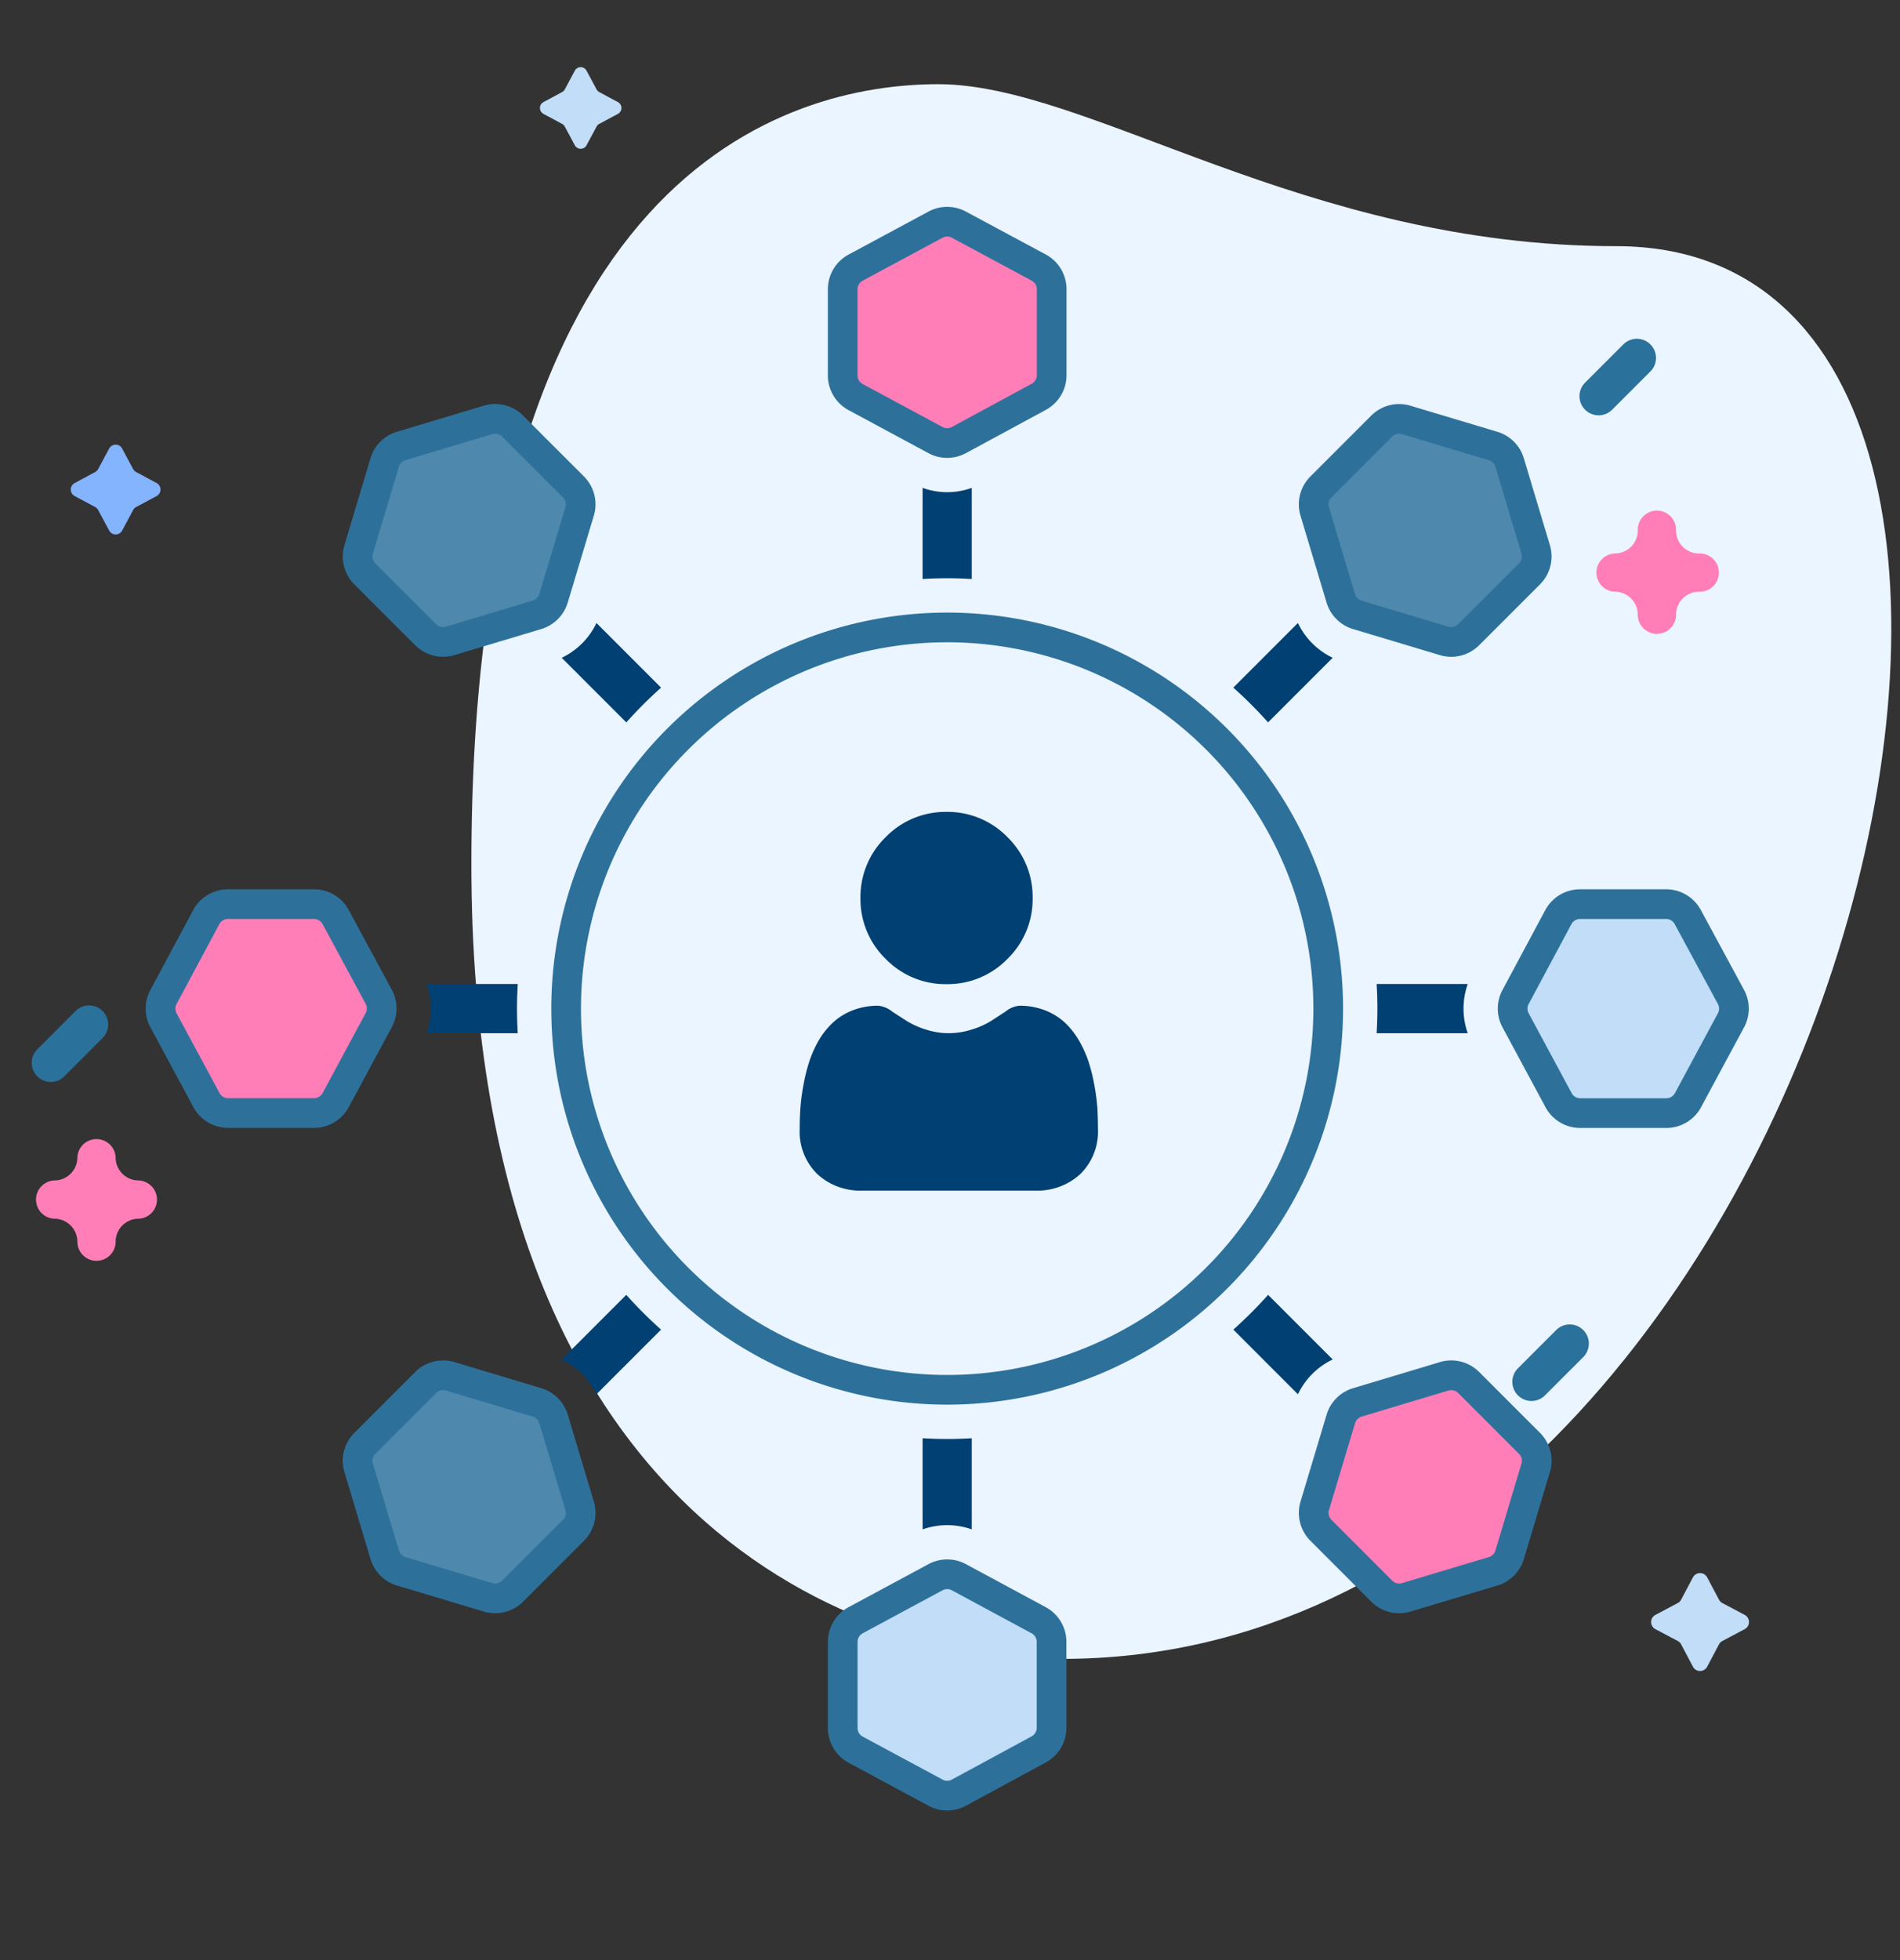 <svg xmlns="http://www.w3.org/2000/svg" width="64" height="66" viewBox="0 0 64 66">
    <rect x="0" y="0" width="64" height="66" fill="#333333" stroke="none"/>
    <defs>
        <style>
            .cls-2{fill:#ebf5ff}.cls-3,.cls-7{fill:#ff7eb8}.cls-4{fill:#2a719b}.cls-5,.cls-9{fill:#c1ddf7}.cls-7,.cls-8,.cls-9{stroke:#2d719b}.cls-8{fill:#4e89ad}.cls-11{fill:#014073}
        </style>
    </defs>
    <g id="Allocation" transform="translate(-183 -348.5)">
        <g id="Group_9870" transform="translate(183 348.5)">
            <g id="Group_9859">
                <g id="Group_9717">
                    <path id="Rectangle_1187" fill="none" d="M0 0H64V66H0z"/>
                </g>
            </g>
        </g>
        <g id="Group_3365" transform="translate(184.066 350.767)">
            <path id="Path_2748" d="M40.853 6.038c-10.53 0-17.76-5.454-22.834-5.454S2.29 3.5 2.29 26.841s14.335 26.765 19.915 26.765C48.338 53.608 59.5 6.038 40.853 6.038z" class="cls-2" transform="translate(12.522 -.016)"/>
            <g id="Group_9825" transform="translate(0 9.14)">
                <g id="Group_3347">
                    <path id="Path_1742" d="M397.216 49.255a.644.644 0 0 1-.644-.645.774.774 0 0 0-.773-.773.645.645 0 0 1 0-1.289.774.774 0 0 0 .773-.773.645.645 0 1 1 1.289 0 .774.774 0 0 0 .773.773.645.645 0 1 1 0 1.289.774.774 0 0 0-.773.773.645.645 0 0 1-.645.645z" class="cls-3" transform="translate(-342.471 -39.319)"/>
                    <path id="Path_2578" d="M61.717 420.3a.645.645 0 0 1-.645-.644.774.774 0 0 0-.773-.773.645.645 0 0 1 0-1.289.774.774 0 0 0 .773-.773.645.645 0 0 1 1.289 0 .774.774 0 0 0 .773.773.645.645 0 0 1 0 1.289.774.774 0 0 0-.773.773.644.644 0 0 1-.644.644z" class="cls-3" transform="translate(-59.532 -389.253)"/>
                    <g id="Group_3346">
                        <path id="Path_1744" d="M451.517 84.917a.645.645 0 0 1-.456-1.1l1.289-1.289a.644.644 0 0 1 .911.911l-1.289 1.289a.642.642 0 0 1-.455.189z" class="cls-4" transform="translate(-398.735 -82.339)"/>
                        <path id="Path_1745" d="M88.3 42.708a.645.645 0 0 1-.456-1.1l1.289-1.289a.644.644 0 1 1 .911.911l-1.289 1.289a.642.642 0 0 1-.455.189z" class="cls-4" transform="translate(-87.654 -17.683)"/>
                        <path id="Path_2579" d="M88.3 42.708a.645.645 0 0 1-.456-1.1l1.289-1.289a.644.644 0 1 1 .911.911l-1.289 1.289a.642.642 0 0 1-.455.189z" class="cls-4" transform="translate(-37.78 -6.941)"/>
                    </g>
                </g>
            </g>
            <path id="Path_4366" d="M286.6 165.588l-.624-.335a.225.225 0 0 1-.092-.092l-.335-.624a.224.224 0 0 0-.4 0l-.335.624a.225.225 0 0 1-.092.092l-.624.335a.225.225 0 0 0 0 .4l.624.335a.225.225 0 0 1 .092.092l.335.624a.224.224 0 0 0 .4 0l.335-.624a.224.224 0 0 1 .092-.092l.624-.335a.225.225 0 0 0 0-.4z" class="cls-5" transform="translate(-266.855 -164.419)"/>
            <path id="Path_4367" fill="#84b4fe" d="M243.127 192.011l-.691-.37a.25.25 0 0 1-.1-.1l-.37-.691a.248.248 0 0 0-.438 0l-.371.691a.25.25 0 0 1-.1.1l-.691.37a.249.249 0 0 0 0 .438l.691.37a.25.25 0 0 1 .1.1l.371.691a.248.248 0 0 0 .438 0l.37-.691a.25.25 0 0 1 .1-.1l.691-.37a.249.249 0 0 0 0-.438z" transform="translate(-238.917 -178.013)"/>
            <path id="Path_6" d="M368.3 211.863l-.5-.266a.177.177 0 0 1-.073-.073l-.266-.5a.178.178 0 0 0-.314 0l-.265.5a.178.178 0 0 1-.073.073l-.5.266a.178.178 0 0 0 0 .314l.5.265a.178.178 0 0 1 .073.073l.265.5a.178.178 0 0 0 .314 0l.266-.5a.177.177 0 0 1 .073-.073l.5-.265a.178.178 0 0 0 0-.314z" class="cls-2" transform="translate(-319.907 -165.854)"/>
            <circle id="Ellipse_701" cx="1.235" cy="1.235" r="1.235" class="cls-2" transform="translate(43.936 8.908)"/>
            <path id="Path_4368" d="M405.434 199.842l-.755-.4a.271.271 0 0 1-.111-.111l-.4-.755a.272.272 0 0 0-.478 0l-.4.755a.273.273 0 0 1-.111.111l-.755.4a.272.272 0 0 0 0 .479l.755.4a.271.271 0 0 1 .111.111l.4.755a.271.271 0 0 0 .478 0l.4-.755a.269.269 0 0 1 .111-.111l.755-.4a.272.272 0 0 0 0-.479z" class="cls-5" transform="translate(-347.73 -147.732)"/>
            <g id="noun_Sharing_2864701" transform="translate(4.341 5.197)">
                <path id="Path_4939" d="M62.539 5.175v-2.9a.828.828 0 0 0-.435-.729L59.412.1a.827.827 0 0 0-.785 0l-2.692 1.448a.828.828 0 0 0-.435.729v2.9a.828.828 0 0 0 .435.729l2.691 1.449a.828.828 0 0 0 .785 0L62.1 5.9a.828.828 0 0 0 .439-.725z" class="cls-7" transform="translate(-32.521)"/>
                <path id="Path_4940" d="M22.636 22.081l.879-2.928a.828.828 0 0 0-.208-.823l-2.05-2.049a.827.827 0 0 0-.823-.208l-2.928.878a.828.828 0 0 0-.556.555l-.878 2.928a.828.828 0 0 0 .208.823l2.05 2.049a.827.827 0 0 0 .823.208l2.927-.878a.828.828 0 0 0 .556-.555z" class="cls-8" transform="translate(-9.398 -9.398)"/>
                <path id="Path_4941" d="M7.353 58.627L5.9 55.936a.828.828 0 0 0-.729-.435h-2.9a.828.828 0 0 0-.729.435L.1 58.627a.827.827 0 0 0 0 .785L1.548 62.1a.828.828 0 0 0 .729.435h2.9A.828.828 0 0 0 5.9 62.1l1.449-2.691a.827.827 0 0 0 .004-.782z" class="cls-7" transform="translate(0 -32.521)"/>
                <path id="Path_4942" d="M22.636 95.288a.829.829 0 0 0-.555-.555l-2.927-.879a.829.829 0 0 0-.824.208l-2.05 2.05a.828.828 0 0 0-.208.823l.878 2.928a.828.828 0 0 0 .556.556l2.928.878a.828.828 0 0 0 .823-.208l2.05-2.05a.829.829 0 0 0 .208-.824z" class="cls-8" transform="translate(-9.398 -54.975)"/>
                <path id="Path_4943" d="M62.1 111.549l-2.688-1.449a.829.829 0 0 0-.785 0l-2.691 1.449a.828.828 0 0 0-.435.729v2.9a.828.828 0 0 0 .435.729l2.691 1.449a.828.828 0 0 0 .785 0L62.1 115.9a.828.828 0 0 0 .435-.729v-2.9a.828.828 0 0 0-.435-.722z" class="cls-9" transform="translate(-32.521 -64.457)"/>
                <path id="Path_4944" d="M99.039 94.062a.829.829 0 0 0-.824-.208l-2.927.879a.829.829 0 0 0-.555.555l-.879 2.927a.829.829 0 0 0 .208.824l2.05 2.05a.828.828 0 0 0 .823.208l2.928-.878a.828.828 0 0 0 .556-.556l.878-2.928a.828.828 0 0 0-.208-.823z" class="cls-7" transform="translate(-54.975 -54.975)"/>
                <path id="Path_4945" d="M115.9 55.936a.828.828 0 0 0-.729-.435h-2.9a.828.828 0 0 0-.729.435l-1.442 2.691a.827.827 0 0 0 0 .785l1.449 2.691a.828.828 0 0 0 .729.435h2.9a.828.828 0 0 0 .729-.435l1.449-2.691a.827.827 0 0 0 0-.785z" class="cls-9" transform="translate(-64.456 -32.521)"/>
                <path id="Path_4946" d="M101.088 21.258a.828.828 0 0 0 .208-.823l-.878-2.928a.828.828 0 0 0-.556-.555l-2.928-.878a.827.827 0 0 0-.823.208l-2.05 2.049a.828.828 0 0 0-.208.823l.879 2.928a.828.828 0 0 0 .556.555l2.927.878a.827.827 0 0 0 .823-.208z" class="cls-8" transform="translate(-54.975 -9.398)"/>
                <path id="Path_4947" d="M52 65.117v1.241c0 .439 1.741 1.514 4.968 1.514s4.968-1.075 4.968-1.514v-1.241a11.336 11.336 0 0 1-4.968 1 11.336 11.336 0 0 1-4.968-1z" transform="translate(-30.47 -38.156)"/>
                <path id="Path_4948" d="M52 73.345v1.241c0 .439 1.741 1.514 4.968 1.514s4.968-1.075 4.968-1.514v-1.241a11.336 11.336 0 0 1-4.968 1 11.336 11.336 0 0 1-4.968-1z" transform="translate(-30.47 -42.978)"/>
                <path id="Path_4949" d="M52 56.888v1.241c0 .44 1.741 1.514 4.968 1.514s4.968-1.075 4.968-1.514v-1.241a11.336 11.336 0 0 1-4.968 1 11.336 11.336 0 0 1-4.968-1z" transform="translate(-30.47 -33.335)"/>
                <path id="Path_4950" d="M56.968 48C53.741 48 52 49.075 52 49.514s1.741 1.514 4.968 1.514 4.968-1.075 4.968-1.514S60.2 48 56.968 48z" transform="translate(-30.47 -28.127)"/>
                <path id="Path_4951" fill="#ebf5ff" stroke="#2d719b" d="M45.835 33A12.835 12.835 0 1 0 58.67 45.835 12.835 12.835 0 0 0 45.835 33z" transform="translate(-19.337 -19.337)"/>
                <path id="Path_4952" d="M88.449 35.985l2.176-2.176a2.48 2.48 0 0 1-1.171-1.171l-2.176 2.176a14.6 14.6 0 0 1 1.171 1.171z" class="cls-11" transform="translate(-51.142 -19.125)"/>
                <path id="Path_4953" d="M34.814 87.279l-2.176 2.176a2.481 2.481 0 0 1 1.171 1.171l2.176-2.176a14.6 14.6 0 0 1-1.171-1.171z" class="cls-11" transform="translate(-19.125 -51.143)"/>
                <path id="Path_4954" d="M62 21.648v3.069c.274-.016.55-.025.828-.025s.554.01.828.025v-3.069a2.427 2.427 0 0 1-1.656 0z" class="cls-11" transform="translate(-36.33 -12.685)"/>
                <path id="Path_4955" d="M63.656 102.008v-3.069c-.274.016-.55.025-.828.025s-.554-.01-.828-.025v3.069a2.484 2.484 0 0 1 1.656 0z" class="cls-11" transform="translate(-36.33 -57.975)"/>
                <path id="Path_4956" d="M102.008 63.656a2.481 2.481 0 0 1 0-1.656h-3.069c.016.274.025.55.025.828s-.01.554-.025.828z" class="cls-11" transform="translate(-57.975 -36.33)"/>
                <path id="Path_4957" d="M21.649 62a2.481 2.481 0 0 1 0 1.656h3.069c-.016-.274-.025-.55-.025-.828s.01-.554.025-.828z" class="cls-11" transform="translate(-12.685 -36.33)"/>
                <path id="Path_4958" d="M35.985 34.814l-2.175-2.175a2.48 2.48 0 0 1-1.171 1.171l2.176 2.176a14.6 14.6 0 0 1 1.171-1.171z" class="cls-11" transform="translate(-19.125 -19.125)"/>
                <path id="Path_4959" d="M88.45 87.279a14.6 14.6 0 0 1-1.171 1.171l2.176 2.176a2.481 2.481 0 0 1 1.171-1.171z" class="cls-11" transform="translate(-51.142 -51.143)"/>
                <g id="user_6_" transform="translate(21.53 19.874)">
                    <path id="Union_4" d="M5.8 2.9a2.807 2.807 0 0 1-.85 2.051A2.807 2.807 0 0 1 2.9 5.8a2.807 2.807 0 0 1-2.05-.849A2.806 2.806 0 0 1 0 2.9 2.806 2.806 0 0 1 .85.85 2.806 2.806 0 0 1 2.9 0a2.808 2.808 0 0 1 2.051.85A2.807 2.807 0 0 1 5.8 2.9zm0 0" class="cls-11" transform="translate(2.047)"/>
                    <path id="Union_1" d="M10.047 4.154a2 2 0 0 1-.594 1.513 2.138 2.138 0 0 1-1.531.558h-5.8a2.137 2.137 0 0 1-1.53-.558A2 2 0 0 1 0 4.154c0-.242.008-.481.024-.711a7.12 7.12 0 0 1 .1-.761 6.006 6.006 0 0 1 .187-.765A3.794 3.794 0 0 1 .623 1.2 2.7 2.7 0 0 1 1.1.585a2.091 2.091 0 0 1 .679-.428A2.356 2.356 0 0 1 2.648 0a.881.881 0 0 1 .472.2l.491.317A2.8 2.8 0 0 0 4.246.8a2.531 2.531 0 0 0 .7.124h.077A2.526 2.526 0 0 0 5.8.8a2.8 2.8 0 0 0 .635-.28L6.927.2A.88.88 0 0 1 7.4 0a2.357 2.357 0 0 1 .87.157 2.093 2.093 0 0 1 .681.428 2.692 2.692 0 0 1 .474.618 3.781 3.781 0 0 1 .315.713 6 6 0 0 1 .187.765 7.188 7.188 0 0 1 .1.761c.012.23.02.47.02.712zm0 0" class="cls-11" transform="translate(0 6.527)"/>
                </g>
            </g>
        </g>
    </g>
</svg>
